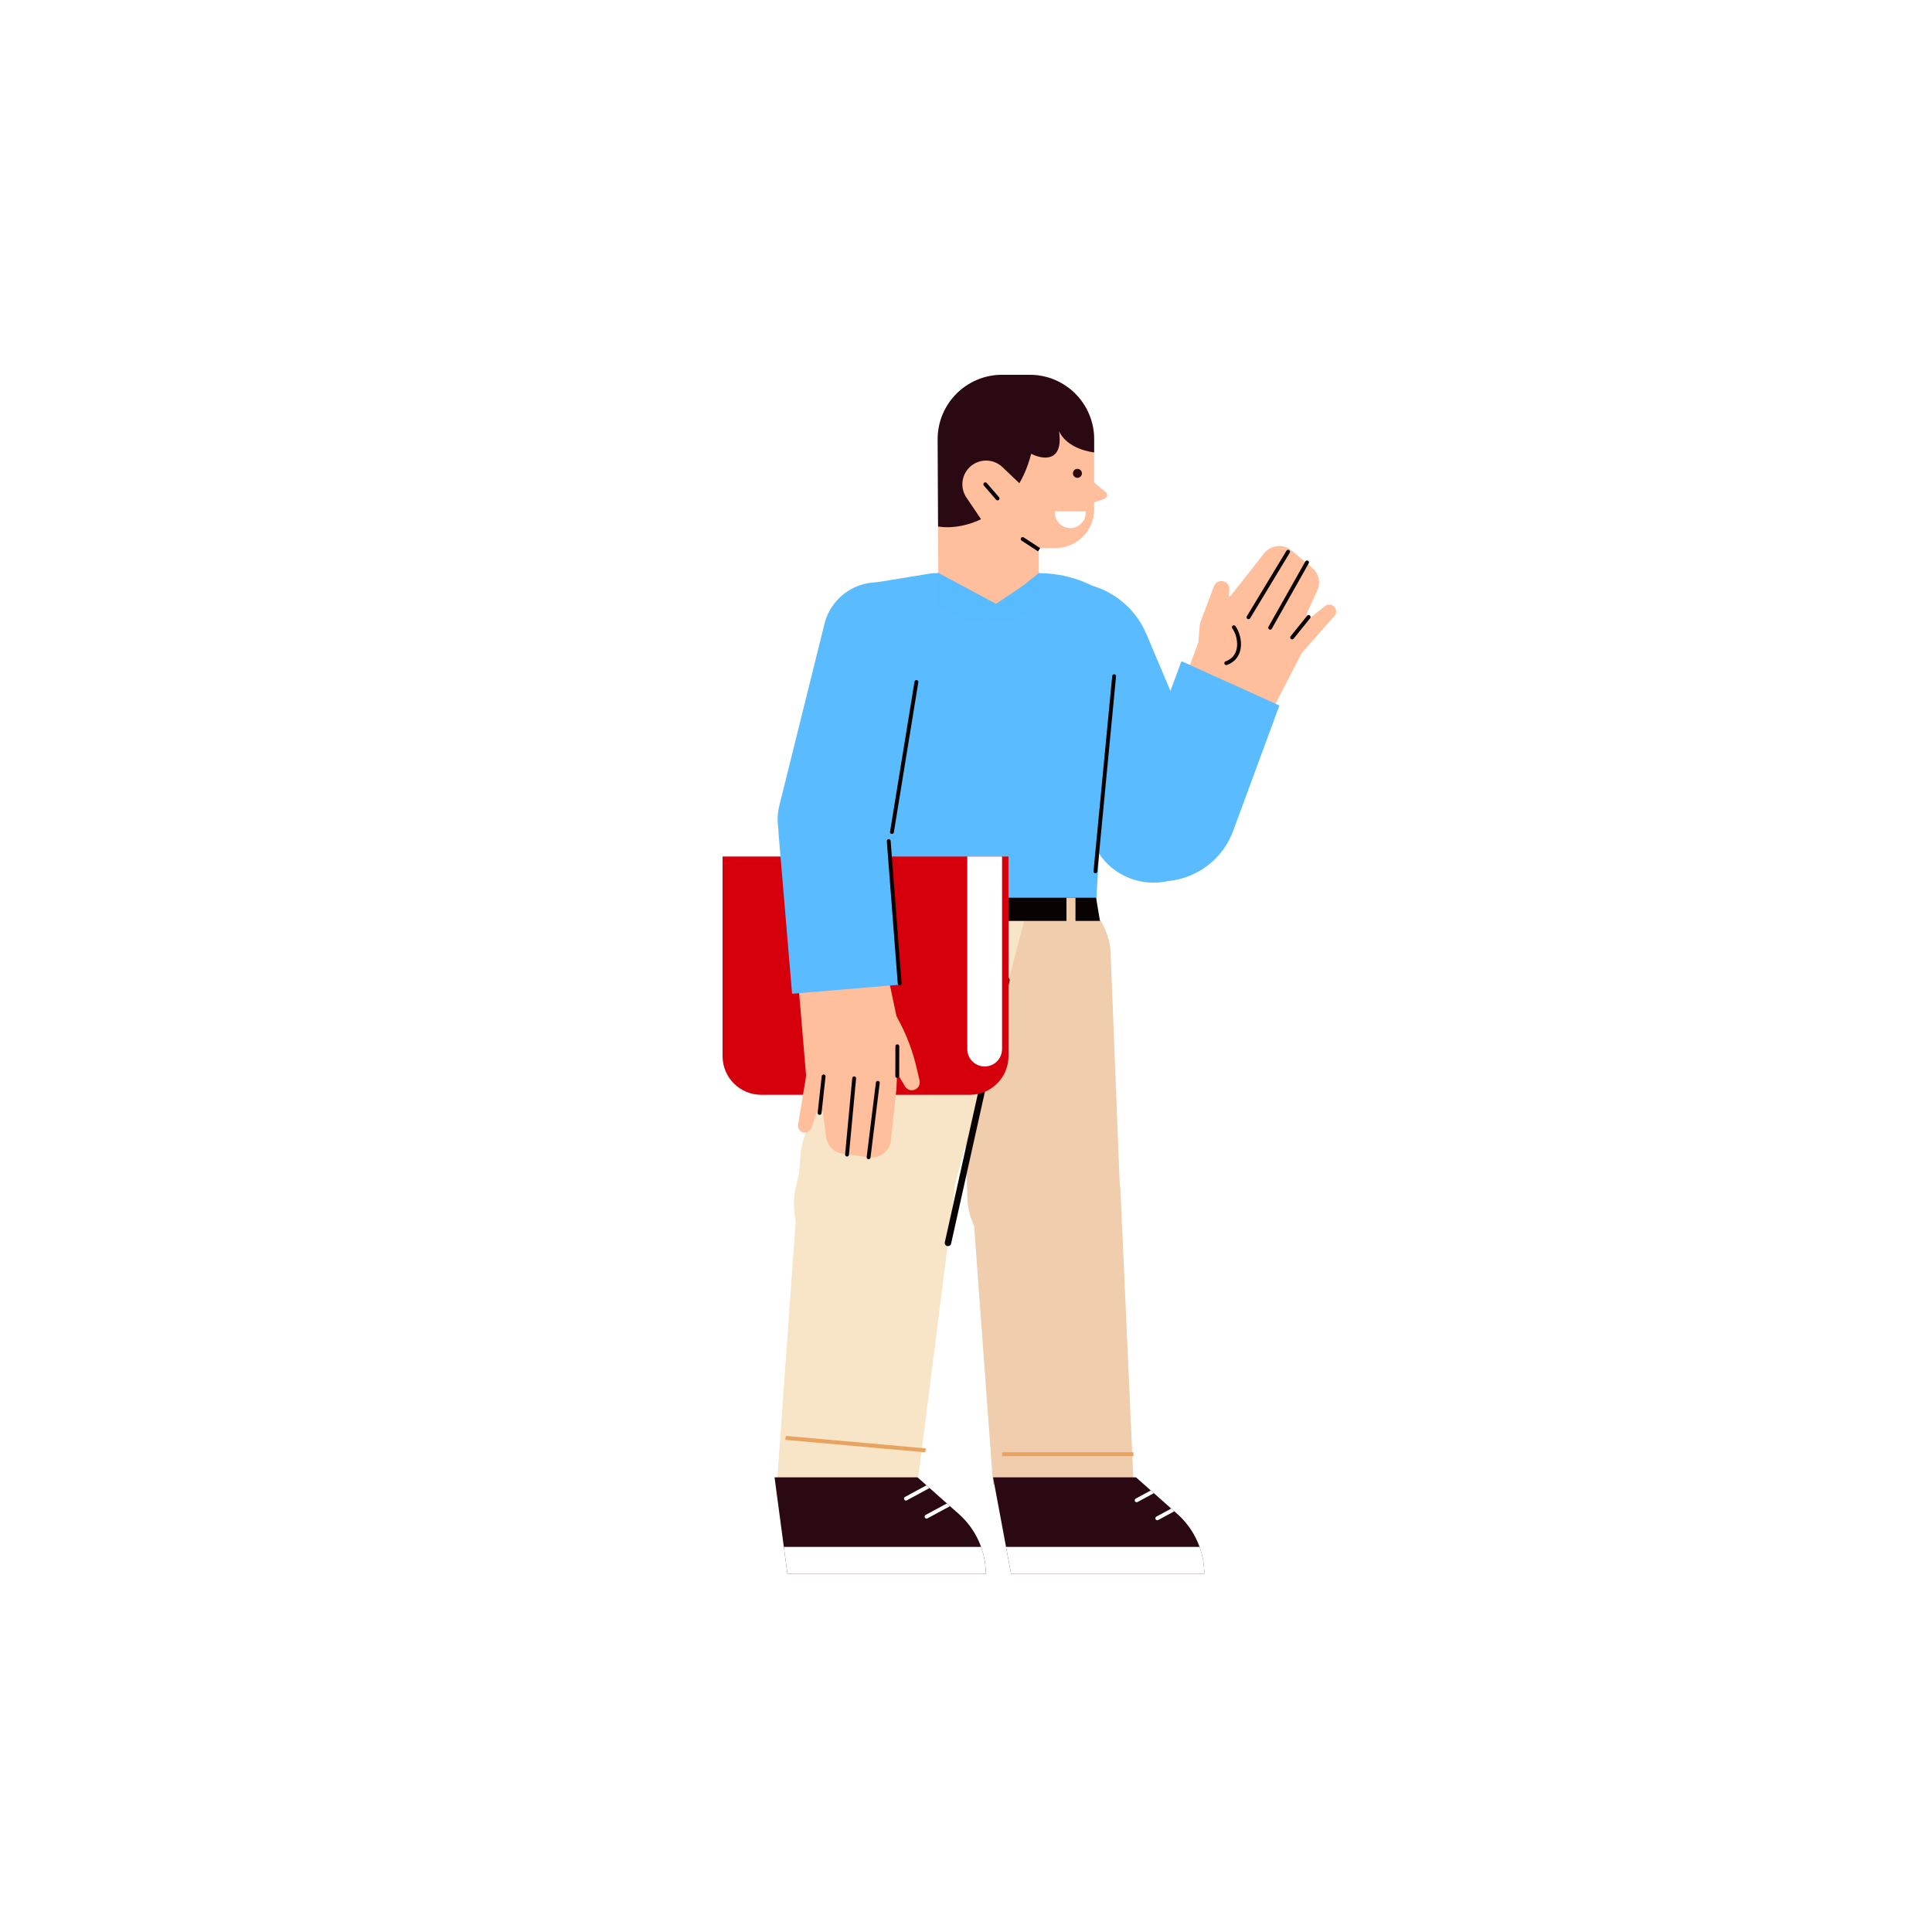 <svg xmlns="http://www.w3.org/2000/svg" width="1500" height="1500" fill="none" viewBox="0 0 1500 1500" id="man-with-book"><rect width="1500" height="1500" fill="#fff"></rect><path fill="#FFBE9C" d="M930.029 499.698L915.905 537.983L976.052 574.075L1012.5 503.423L954.875 462.443L930.029 499.698Z"></path><path fill="#FFBE9C" d="M981.421 429.652L951.908 467.1L1009.3 508.524L1036.04 478.283C1037.76 476.333 1037.83 473.426 1036.2 471.396C1034.36 469.094 1030.99 468.725 1028.69 470.573L1018.76 478.543C1017.99 479.159 1016.93 479.266 1016.06 478.814C1014.87 478.203 1014.38 476.77 1014.93 475.559L1022.74 458.544C1025.56 452.406 1023.92 445.143 1018.75 440.801L1002.85 427.449C996.362 422.006 986.661 423.003 981.421 429.652Z"></path><path fill="#FFBE9C" d="M931.549 485.277L928.279 522.046L952.659 490.394L954.434 457.631C954.562 455.271 953.331 453.046 951.264 451.902C947.972 450.08 943.831 451.604 942.506 455.125L932.15 482.64C931.831 483.488 931.629 484.375 931.549 485.277Z"></path><path fill="#5ABCFF" d="M917.284 513.344L993.337 547.741L957.425 645.094C944.806 679.302 904.847 694.44 872.73 677.181L859.076 669.843L917.284 513.344Z"></path><path stroke="#080202" stroke-linecap="round" stroke-width="3" d="M986.141 487.369L1014.77 436.641M852.785 848.565L848.868 871.317M969.324 479.239L1000.07 428.376M952.066 514.872C965.762 509.879 962.811 493.523 957.963 486.985"></path><path fill="#5ABCFF" d="M825.625 473.313C825.625 460.473 838.217 451.417 850.389 455.501V455.501C868.252 461.496 882.685 474.864 890.028 492.216L941.996 615.025C954.644 644.914 936.263 678.81 904.314 684.515V684.515C882.678 688.379 861.024 677.826 850.736 658.405L825.625 611L825.625 473.313Z"></path><rect width="118.551" height="307" x="741.492" y="684.651" fill="#F0CDAC" rx="59.275" transform="rotate(-2.249 741.492 684.651)"></rect><path fill="#F0CDAC" d="M754.923 932.839C752.548 900.436 777.402 872.47 809.86 871.023V871.023C841.672 869.604 868.611 894.244 870.029 926.056L879.914 1147.75L771.031 1152.61L754.923 932.839Z"></path><path fill="#5ABCFF" d="M850.5 709.5L857 602L671 563L664 604.614L677.586 709.5H850.5Z"></path><path fill="#F8E4C6" d="M653.632 762.068C662.75 721.369 701.607 694.504 742.904 700.347L796.998 708L733.561 949.994C725.264 981.646 692.986 1000.68 661.274 992.614V992.614C630.036 984.673 610.784 953.322 617.831 921.871L653.632 762.068Z"></path><path fill="#F8E4C6" d="M621.469 896.847C623.739 865.14 653.39 842.671 684.529 849.06V849.06V849.06C721.053 857.6 745.218 892.358 740.501 929.569L711.512 1158.24L602.55 1161.1L621.469 896.847Z"></path><path fill="#2B0913" d="M712.367 1147.02H601.367L611.367 1222.02H765.367C765.367 1204.22 757.741 1187.26 744.418 1175.45L712.367 1147.02zM882 1147H771L785 1222H935C935 1204.19 927.374 1187.24 914.051 1175.42L882 1147z"></path><path fill="#5ABCFF" d="M847.278 607H674.332C668.681 607 664.153 602.321 664.337 596.673L668.731 462.217C668.888 457.442 672.399 453.445 677.114 452.675L723.296 445.131C723.829 445.044 724.368 445 724.908 445H806.522C827.554 445 847.968 452.112 864.446 465.181C866.666 466.942 867.859 469.696 867.625 472.521L857.244 597.826C856.814 603.011 852.481 607 847.278 607Z"></path><path fill="#FFBE9C" d="M819.5 425.5H806.5V446.5L767 473L728.5 446.5L728 341C728 313.386 750.386 291 778 291H799.5C827.114 291 849.5 313.386 849.5 341V395.5C849.5 412.069 836.069 425.5 819.5 425.5Z"></path><path fill="#fff" d="M843 397H819V398C819 404.627 824.373 410 831 410V410C837.627 410 843 404.627 843 398V397Z"></path><path fill="#2B0913" d="M728.321 408.754C749.132 412.283 788.374 400.331 800.603 352.306C809.303 356.785 825.812 359.552 822.249 334.791C827.326 345.668 840.351 350.013 849.5 351.295V341C849.5 313.386 827.114 291 799.5 291H778C750.386 291 728 313.386 728 341L728.321 408.754Z"></path><path fill="#59BBFF" d="M728 444.5L775.5 470L807 444.5V472V472C783.116 488.42 751.116 487.485 728 470V470V444.5Z"></path><path fill="#FFBE9C" d="M750.335 386.293C745.501 379.131 746.299 369.572 752.253 363.31V363.31C759.258 355.943 770.91 355.65 778.276 362.656L793.298 376.94L765.999 409.5L750.335 386.293Z"></path><path fill="#E9A360" d="M609.65 1117.89L610.176 1114.83 718.948 1124.53 718.272 1127.6 609.65 1117.89zM778.086 1130.5L778 1127.5H879.992V1130.5H778.086z"></path><path fill="#5ABCFF" d="M640.081 484.461C645.961 460.771 670.503 446.853 693.852 453.967V453.967C715.26 460.488 727.974 482.459 722.962 504.27L690.401 645.959C684.905 669.874 660.864 684.633 637.051 678.711V678.711C613.542 672.864 599.22 649.073 605.056 625.562L640.081 484.461Z"></path><path stroke="#080202" stroke-linecap="round" stroke-width="3" d="M765 376L774.5 387"></path><path fill="#080202" d="M794.819 417.244C794.126 416.791 793.196 416.987 792.744 417.681C792.291 418.374 792.487 419.304 793.181 419.756L794.819 417.244ZM804.681 427.256L805.937 428.076L807.576 425.563L806.319 424.744L804.681 427.256ZM793.181 419.756L804.681 427.256L806.319 424.744L794.819 417.244L793.181 419.756Z"></path><path stroke="#080202" stroke-linecap="round" stroke-width="3" d="M692.5 646L711.501 529.5M850.499 676.5L865 525"></path><path stroke="#080202" stroke-linecap="round" stroke-width="5" d="M736.002 965L781.399 761"></path><path fill="#fff" d="M761.718 1201.02H608.566L611.366 1222.02H765.366C765.366 1214.79 764.107 1207.69 761.718 1201.02zM931.349 1201H781.078L784.998 1222H934.998C934.998 1214.76 933.739 1207.67 931.349 1201z"></path><path fill="#F1CBCD" d="M654.883 816L656.626 755H693L687.771 790.385C685.597 805.1 672.968 816 658.094 816H654.883Z"></path><circle cx="836.5" cy="367.5" r="3.5" fill="#2B0913"></circle><path fill="#FFBE9C" d="M858.48 382.129L847 372.5V391L857.556 387.254C859.743 386.478 860.258 383.62 858.48 382.129Z"></path><path fill="#080202" d="M675 697H851L854 715H675V697Z"></path><rect width="7" height="21" x="720" y="697" fill="#F8E4C6"></rect><path fill="#D5000B" d="M561 665H783V820C783 836.569 769.569 850 753 850H591C574.431 850 561 836.569 561 820V665Z"></path><path fill="#fff" d="M751 665H778V814.5C778 821.956 771.956 828 764.5 828V828C757.044 828 751 821.956 751 814.5V665Z"></path><rect width="7" height="21" x="683" y="697" fill="#F8E4C6"></rect><path fill="#FFBE9C" d="M691.743 885.295L695.98 845.502L626.208 833.331L619.641 873.159C619.217 875.726 620.704 878.226 623.163 879.079C625.952 880.046 628.997 878.57 629.965 875.781L634.138 863.752C634.461 862.821 635.302 862.168 636.283 862.085C637.611 861.973 638.791 862.924 638.965 864.245L641.399 882.806C642.277 889.503 647.521 894.786 654.21 895.714L666.494 897.418L674.767 898.565C683.157 899.729 690.846 893.719 691.743 885.295Z"></path><path fill="#FFBE9C" d="M698.045 798.662L689.654 758.727L619.524 760.134L626.215 839.352L695.98 845.502L698.045 798.662Z"></path><path fill="#FFBE9C" d="M697.107 790.996L688.551 775.378L685.897 815.243L702.645 843.458C703.851 845.489 706.112 846.653 708.467 846.455C712.215 846.138 714.809 842.568 713.952 838.905L711.606 828.882C708.511 815.655 703.633 802.91 697.107 790.996Z"></path><path stroke="#080202" stroke-linecap="round" stroke-width="3" d="M681.527 840.702L674.367 898.509M696.691 812.325L696.634 835.411M663.168 837.234L657.629 896.411M639.457 835.725L636.333 864.088"></path><rect width="7" height="21" x="828" y="697" fill="#F0CDAC"></rect><path fill="#fff" d="M721.708 1155.31L704.081 1164.84C703.353 1165.24 702.442 1164.97 702.048 1164.24 701.654 1163.51 701.925 1162.6 702.654 1162.2L719.319 1153.19 721.708 1155.31zM735.187 1167.26L718.654 1176.2C717.925 1176.6 717.654 1177.51 718.048 1178.24 718.442 1178.97 719.353 1179.24 720.081 1178.84L737.576 1169.38 735.187 1167.26zM893.476 1157.18L881.787 1163.5C881.058 1163.89 880.787 1164.8 881.181 1165.53 881.575 1166.26 882.485 1166.53 883.214 1166.14L895.864 1159.3 893.476 1157.18zM909.343 1171.25L897.787 1177.5C897.058 1177.89 896.787 1178.8 897.181 1179.53 897.575 1180.26 898.485 1180.53 899.214 1180.14L911.732 1173.37 909.343 1171.25z"></path><path fill="#5ABCFF" d="M699.676 764.411L614.977 771.565L604.583 648.503C602.608 625.114 619.967 604.552 643.356 602.577V602.577C666.745 600.601 687.306 617.96 689.282 641.349L699.676 764.411Z"></path><path stroke="#080202" stroke-linecap="round" stroke-width="3" d="M690.004 653L698.503 763.5M1016.02 479.023L1003.21 494.904"></path></svg>